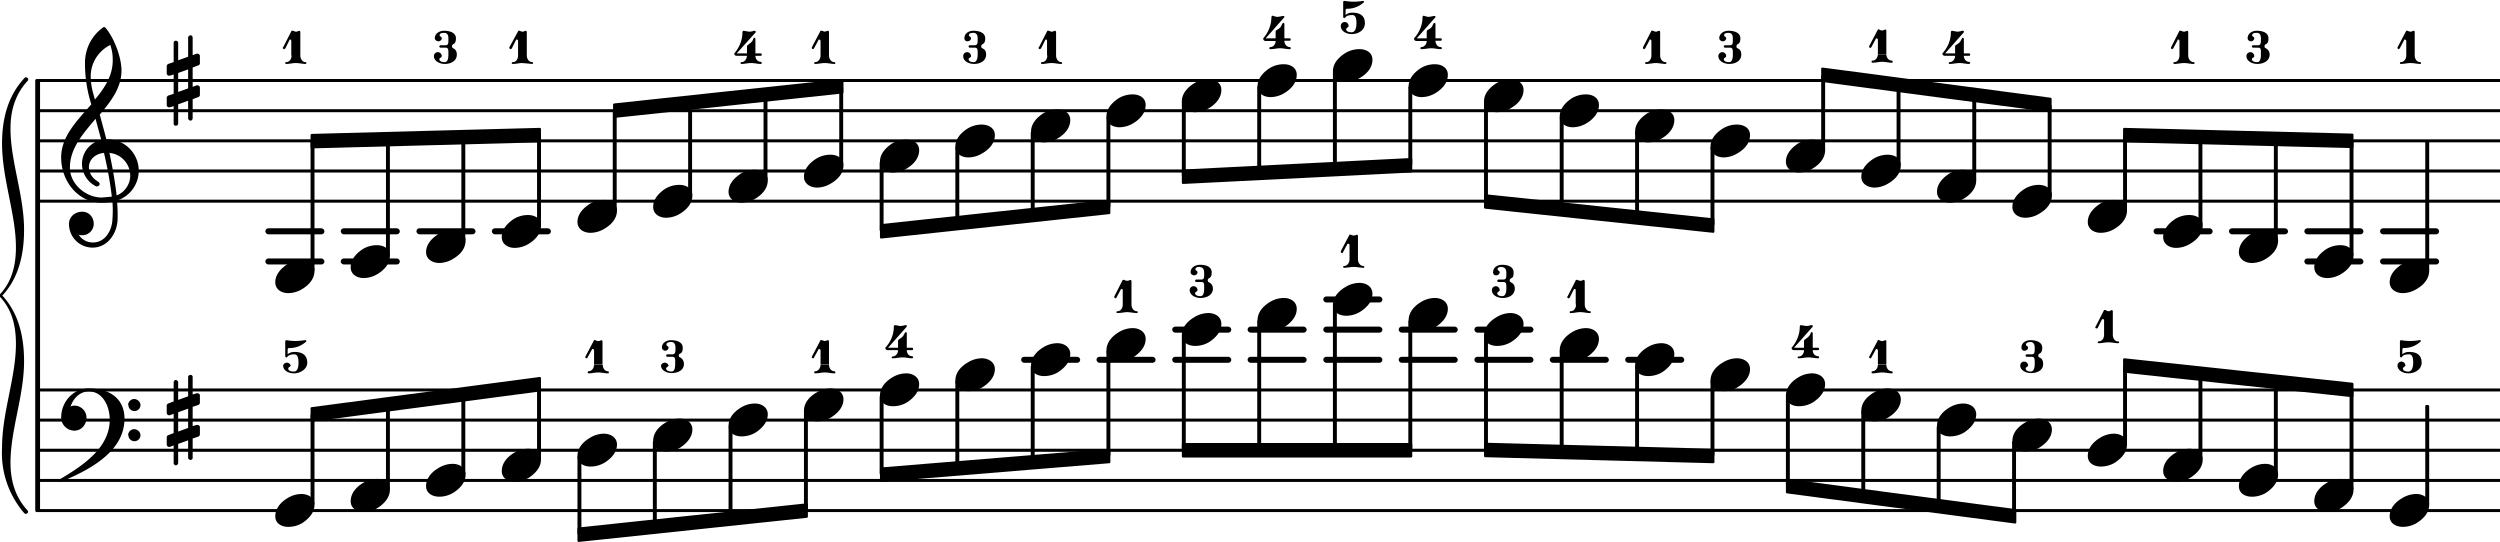 <svg xmlns="http://www.w3.org/2000/svg" version="1.2" width="550.49" height="119.4" viewBox="7.32 0 82.88 17.98">
    <style></style>
    <path stroke-linejoin="round" stroke-linecap="round" stroke-width=".1" stroke="currentColor"
        d="M8.59 6.67H90.2M8.59 5.67H90.2M8.59 4.67H90.2M8.59 3.67H90.2M8.59 2.67H90.2" />
    <rect x="86.23" y="-.1" width="1.96" height=".2" ry=".1" fill="currentColor" transform="translate(0 7.67)" />
    <rect x="86.23" y="-.1" width="1.96" height=".2" ry=".1" fill="currentColor" transform="translate(0 8.67)" />
    <rect x="83.72" y="-.1" width="1.96" height=".2" ry=".1" fill="currentColor" transform="translate(0 7.67)" />
    <rect x="83.72" y="-.1" width="1.96" height=".2" ry=".1" fill="currentColor" transform="translate(0 8.67)" />
    <rect x="81.22" y="-.1" width="1.96" height=".2" ry=".1" fill="currentColor" transform="translate(0 7.67)" />
    <rect x="78.72" y="-.1" width="1.96" height=".2" ry=".1" fill="currentColor" transform="translate(0 7.67)" />
    <rect x="23.62" y="-.1" width="1.96" height=".2" ry=".1" fill="currentColor" transform="translate(0 7.67)" />
    <rect x="21.12" y="-.1" width="1.96" height=".2" ry=".1" fill="currentColor" transform="translate(0 7.67)" />
    <rect x="18.61" y="-.1" width="1.96" height=".2" ry=".1" fill="currentColor" transform="translate(0 7.67)" />
    <rect x="18.61" y="-.1" width="1.96" height=".2" ry=".1" fill="currentColor" transform="translate(0 8.67)" />
    <rect x="16.11" y="-.1" width="1.96" height=".2" ry=".1" fill="currentColor" transform="translate(0 7.67)" />
    <rect x="16.11" y="-.1" width="1.96" height=".2" ry=".1" fill="currentColor" transform="translate(0 8.67)" />
    <rect x="61.2" y="-.1" width="1.96" height=".2" ry=".1" fill="currentColor" transform="translate(0 11.93)" />
    <rect x="58.7" y="-.1" width="1.96" height=".2" ry=".1" fill="currentColor" transform="translate(0 11.93)" />
    <rect x="56.2" y="-.1" width="1.96" height=".2" ry=".1" fill="currentColor" transform="translate(0 10.93)" />
    <rect x="56.2" y="-.1" width="1.96" height=".2" ry=".1" fill="currentColor" transform="translate(0 11.93)" />
    <rect x="53.69" y="-.1" width="1.96" height=".2" ry=".1" fill="currentColor" transform="translate(0 10.93)" />
    <rect x="53.69" y="-.1" width="1.96" height=".2" ry=".1" fill="currentColor" transform="translate(0 11.93)" />
    <rect x="51.19" y="-.1" width="1.96" height=".2" ry=".1" fill="currentColor" transform="translate(0 9.93)" />
    <rect x="51.19" y="-.1" width="1.96" height=".2" ry=".1" fill="currentColor" transform="translate(0 10.93)" />
    <rect x="51.19" y="-.1" width="1.96" height=".2" ry=".1" fill="currentColor" transform="translate(0 11.93)" />
    <rect x="48.68" y="-.1" width="1.96" height=".2" ry=".1" fill="currentColor" transform="translate(0 10.93)" />
    <rect x="48.68" y="-.1" width="1.96" height=".2" ry=".1" fill="currentColor" transform="translate(0 11.93)" />
    <rect x="46.18" y="-.1" width="1.96" height=".2" ry=".1" fill="currentColor" transform="translate(0 10.93)" />
    <rect x="46.18" y="-.1" width="1.96" height=".2" ry=".1" fill="currentColor" transform="translate(0 11.93)" />
    <rect x="43.67" y="-.1" width="1.96" height=".2" ry=".1" fill="currentColor" transform="translate(0 11.93)" />
    <rect x="41.17" y="-.1" width="1.96" height=".2" ry=".1" fill="currentColor" transform="translate(0 11.93)" />
    <path stroke-linejoin="round" stroke-linecap="round" stroke-width=".1" stroke="currentColor"
        d="M8.59 16.93H90.2M8.59 15.93H90.2M8.59 14.93H90.2M8.59 13.93H90.2M8.59 12.93H90.2" />
    <rect x="-.07" y="-2.81" width=".13" height="2.94" ry=".04" fill="currentColor" transform="translate(61.6 14.93)" />
    <rect x="-.07" y="-2.31" width=".13" height="2.5" ry=".04" fill="currentColor" transform="translate(64.1 14.93)" />
    <path
        d="M64.9 4.13c.23 0 .44.11.44.35 0 .29-.22.49-.41.6a.9.9 0 0 1-.46.14c-.22 0-.44-.12-.44-.36 0-.28.22-.48.41-.6a.9.9 0 0 1 .47-.13zM64.63 1.09c-.07 0-.15.01-.15.08 0 .04.07.05.07.1s-.05.1-.11.1-.12-.05-.12-.1c0-.16.15-.25.31-.25.2 0 .39.07.39.25 0 .1-.02.17-.1.2-.02.02-.03.04-.03.07s.01.04.03.06c.1.04.13.11.13.21 0 .2-.18.31-.4.31-.18 0-.36-.1-.36-.26a.13.13 0 0 1 .26 0c0 .05-.08.06-.08.1 0 .08.1.1.18.1.1 0 .12-.13.12-.25v-.08c0-.09-.01-.15-.1-.15h-.16c-.03 0-.04-.02-.04-.04s.02-.04.04-.04h.16c.1 0 .1-.07.1-.16v-.07c0-.11-.04-.18-.14-.18zM64.9 11.88c.23 0 .44.12.44.36 0 .28-.22.48-.41.6a.9.9 0 0 1-.46.13c-.22 0-.44-.11-.44-.35 0-.29.22-.49.41-.6a.9.9 0 0 1 .47-.14z"
        fill="currentColor" />
    <rect x="-.07" y=".19" width=".13" height="2.62" ry=".04" fill="currentColor" transform="translate(64.1 4.67)" />
    <rect x="-.07" y="-.31" width=".13" height="2.85" ry=".04" fill="currentColor" transform="translate(61.6 4.67)" />
    <path
        d="M62.4 11.38c.22 0 .43.12.43.36 0 .28-.22.48-.4.6a.9.9 0 0 1-.47.13c-.22 0-.43-.11-.43-.35 0-.29.22-.49.4-.6a.9.9 0 0 1 .47-.14zM62.07 1.84h.29c0 .11.07.22.18.22.02 0 .03.02.03.03s-.01.03-.03.03c-.11 0-.22-.03-.32-.03s-.21.03-.32.03c-.02 0-.04-.01-.04-.03s.02-.03.04-.03c.1 0 .17-.1.17-.22zm-.28-.27.28-.55h.05c.03.01.06.03.1.03s.06-.02.1-.03c.02 0 .04.02.04.05v.77h-.29v-.48c0-.03-.02-.05-.04-.05-.01 0-.02 0-.02.02l-.15.28-.03.02c-.02 0-.04-.02-.04-.04v-.02zM62.4 3.63c.22 0 .43.11.43.35 0 .29-.22.49-.4.6a.9.9 0 0 1-.47.14c-.22 0-.43-.12-.43-.36 0-.28.22-.48.4-.6a.9.9 0 0 1 .47-.13z"
        fill="currentColor" />
    <rect x="-.07" y="-3.31" width=".13" height="3.38" ry=".04" fill="currentColor" transform="translate(59.1 14.93)" />
    <path
        d="M52.39 9.38c.22 0 .43.12.43.36 0 .28-.22.48-.41.6a.9.9 0 0 1-.46.13c-.22 0-.44-.11-.44-.35 0-.29.22-.49.41-.6a.9.9 0 0 1 .47-.14z"
        fill="currentColor" />
    <rect x="-.07" y="-1.31" width=".13" height="2.84" ry=".04" fill="currentColor" transform="translate(69.1 14.93)" />
    <rect x="-.07" y="-1.85" width=".13" height="2.67" ry=".04" fill="currentColor" transform="translate(70.27 4.67)" />
    <path
        d="M69.58 12.1h.28c0 .1.07.21.18.21.02 0 .03.02.03.04s0 .03-.03.03c-.1 0-.21-.03-.32-.03s-.21.03-.32.03c-.02 0-.03-.02-.03-.03s0-.04.03-.04c.1 0 .18-.1.18-.22zm-.29-.27.29-.55c0-.02.03 0 .04 0 .03.01.06.03.1.03s.07-.02.1-.03c.03 0 .04.02.04.04v.77h-.28v-.47c0-.03-.03-.05-.05-.05 0 0-.02 0-.02.02l-.15.27c0 .02-.02.02-.03.02-.02 0-.04-.01-.04-.03v-.02zM69.9 12.88c.23 0 .44.12.44.36 0 .28-.22.48-.41.6a.9.9 0 0 1-.46.13c-.22 0-.44-.11-.44-.35 0-.29.22-.49.41-.6a.9.9 0 0 1 .47-.14zM69.58 1.8h.28c0 .1.07.21.18.21.02 0 .03.02.03.04s0 .03-.03.03c-.1 0-.21-.03-.32-.03s-.21.03-.32.03c-.02 0-.03-.02-.03-.03s0-.04.03-.04c.1 0 .18-.1.18-.22zm-.29-.27.29-.55c0-.02.03 0 .04 0 .03.01.06.03.1.03s.07-.02.1-.03c.03 0 .04.02.04.04v.77h-.28v-.47c0-.03-.03-.05-.05-.05 0 0-.02 0-.02.02l-.15.28-.03.02c-.02 0-.04-.02-.04-.04v-.02zM69.9 5.13c.23 0 .44.11.44.35 0 .29-.22.49-.41.6a.9.9 0 0 1-.46.14c-.22 0-.44-.12-.44-.36 0-.28.22-.48.41-.6a.9.9 0 0 1 .47-.13z"
        fill="currentColor" />
    <rect x="-.07" y="-1.81" width=".13" height="3.01" ry=".04" fill="currentColor" transform="translate(66.6 14.93)" />
    <rect x="-.07" y="-2.18" width=".13" height="2.5" ry=".04" fill="currentColor" transform="translate(67.77 4.67)" />
    <path
        d="M67.16 11.26c.05-.04.1-.07.14-.12.03-.03.04-.07.06-.11l.02-.02c.02 0 .04.02.04.04v.48h.17c.03 0 .04.02.04.04s-.01.04-.04.04h-.17c0 .11.07.2.18.2.02 0 .03.03.03.04s-.01.03-.03.03c-.11 0-.22-.03-.32-.03s-.22.03-.32.03c-.03 0-.04-.01-.04-.03s.01-.03.04-.03c.1 0 .17-.1.17-.21h-.33c-.06 0-.08-.04-.08-.06v-.02c.17-.2.27-.44.27-.7 0-.03.02-.05.04-.05l.17.03a.7.7 0 0 0 .17-.03h.02c.02 0 .03.02.03.03v.02l-.62.7h.33v-.21c0-.02 0-.05.03-.06zM67.4 12.38c.22 0 .43.12.43.36 0 .28-.22.48-.4.6a.9.9 0 0 1-.47.13c-.22 0-.43-.11-.43-.35 0-.29.22-.49.4-.6a.9.9 0 0 1 .47-.14zM67.4 4.63c.22 0 .43.11.43.35 0 .29-.22.49-.4.6a.9.9 0 0 1-.47.14c-.22 0-.43-.12-.43-.36 0-.28.22-.48.4-.6a.9.9 0 0 1 .47-.13zM54.89 9.88c.22 0 .43.12.43.36 0 .28-.22.48-.4.6a.9.9 0 0 1-.47.13c-.22 0-.43-.11-.43-.35 0-.29.22-.49.4-.6a.9.9 0 0 1 .47-.14zM57.12 8.85c-.07 0-.15.01-.15.08 0 .04.07.05.07.1s-.05.1-.12.1-.1-.05-.1-.1c0-.16.14-.25.3-.25.2 0 .38.07.38.25 0 .1 0 .17-.09.2-.02.02-.04.04-.04.07s.02.05.04.06c.09.04.13.11.13.21 0 .2-.18.31-.4.31-.19 0-.36-.1-.36-.26a.13.13 0 0 1 .26 0c0 .05-.08.06-.08.1 0 .08.09.1.17.1.1 0 .13-.13.13-.25V9.5c0-.09-.01-.15-.1-.15H57c-.03 0-.04-.02-.04-.04s.01-.04.04-.04h.16c.09 0 .1-.07.1-.16v-.07c0-.1-.04-.18-.14-.18zM57.4 10.38c.21 0 .43.12.43.36 0 .28-.22.48-.41.6a.9.9 0 0 1-.47.13c-.22 0-.43-.11-.43-.35 0-.29.22-.49.41-.6a.9.9 0 0 1 .46-.14zM57.4 2.63c.21 0 .43.11.43.35 0 .29-.22.49-.41.6a.9.9 0 0 1-.47.14c-.22 0-.43-.12-.43-.36 0-.28.22-.48.41-.6a.9.9 0 0 1 .46-.13z"
        fill="currentColor" />
    <rect x="-.07" y="-4.31" width=".13" height="4.31" ry=".04" fill="currentColor"
        transform="translate(54.08 14.93)" />
    <rect x="-.07" y="-1.81" width=".13" height="2.63" ry=".04" fill="currentColor" transform="translate(54.08 4.67)" />
    <rect x="-.07" y="-1.31" width=".13" height="3.32" ry=".04" fill="currentColor" transform="translate(56.59 4.67)" />
    <path
        d="M54.64 1c.06-.03.11-.06.15-.11l.06-.12.02-.01c.02 0 .04.01.04.04v.47h.17c.03 0 .04.02.04.04s-.01.04-.04.04h-.17c0 .11.07.21.17.21.03 0 .04.02.04.04s-.01.03-.04.03c-.1 0-.2-.03-.31-.03s-.22.03-.33.03c-.02 0-.03-.02-.03-.03s.01-.04.03-.04c.1 0 .18-.1.18-.2h-.33c-.07 0-.09-.05-.09-.07v-.02c.18-.2.28-.44.28-.7 0-.02.02-.05.04-.05.06.02.12.04.17.04l.17-.03h.02c.02 0 .03.01.03.03v.01l-.62.7h.33v-.2c0-.03 0-.05.02-.07zM54.89 2.13c.22 0 .43.11.43.35 0 .29-.22.49-.4.6a.9.9 0 0 1-.47.14c-.22 0-.43-.12-.43-.36 0-.28.22-.48.4-.6a.9.9 0 0 1 .47-.13z"
        fill="currentColor" />
    <rect x="-.07" y="-4.81" width=".13" height="4.81" ry=".04" fill="currentColor"
        transform="translate(51.58 14.93)" />
    <rect x="-.07" y="-2.31" width=".13" height="3.25" ry=".04" fill="currentColor" transform="translate(51.58 4.67)" />
    <path
        d="M52.06 8.6h.28c0 .11.07.22.18.22.02 0 .03.02.03.03s0 .03-.03.03c-.1 0-.21-.03-.32-.03s-.21.03-.32.03c-.02 0-.03-.01-.03-.03s0-.03.03-.03c.1 0 .18-.1.18-.22zm-.29-.27.29-.55h.04c.03.02.06.03.1.03s.07-.01.1-.03c.02 0 .04.02.04.05v.77h-.28v-.47c0-.04-.03-.05-.05-.05l-.02.01-.15.28c0 .02-.02.02-.03.02-.02 0-.04-.02-.04-.04v-.02z"
        fill="currentColor" />
    <path stroke-linejoin="round" stroke-linecap="round" stroke-width=".08" fill="currentColor" stroke="currentColor"
        d="M25.21 4.28v.4l-7.56.2v-.4z" />
    <rect x="-.07" y="-.81" width=".13" height="3.09" ry=".04" fill="currentColor" transform="translate(59.1 4.67)" />
    <path
        d="M59.57 10.1h.29c0 .11.07.22.17.22.03 0 .03.02.03.03s0 .03-.03.03c-.1 0-.21-.03-.32-.03s-.2.03-.32.03c-.02 0-.03-.01-.03-.03s.01-.03.03-.03c.11 0 .18-.1.18-.22zm-.28-.27.28-.55h.05c.03.02.06.03.1.03s.06-.01.1-.03c.02 0 .04.02.04.05v.77h-.3v-.47c0-.04-.02-.05-.03-.05l-.03.01-.14.28c-.01.02-.02.02-.04.02s-.04-.02-.04-.04v-.02zM59.9 10.88c.22 0 .43.12.43.36 0 .28-.22.48-.4.6a.9.9 0 0 1-.47.13c-.22 0-.43-.11-.43-.35 0-.29.22-.49.4-.6a.9.9 0 0 1 .47-.14zM59.9 3.13c.22 0 .43.11.43.35 0 .29-.22.49-.4.6a.9.9 0 0 1-.47.14c-.22 0-.43-.12-.43-.36 0-.28.22-.48.4-.6a.9.9 0 0 1 .47-.13z"
        fill="currentColor" />
    <rect x="-.07" y="-3.81" width=".13" height="3.82" ry=".04" fill="currentColor"
        transform="translate(56.59 14.93)" />
    <rect x="-.07" width=".13" height="3.82" ry=".04" fill="currentColor" transform="translate(85.29 4.67)" />
    <path
        d="M84.92 15.88c.22 0 .43.12.43.36 0 .28-.22.48-.4.6a.9.9 0 0 1-.47.13c-.22 0-.43-.11-.43-.35 0-.29.22-.49.4-.6a.9.9 0 0 1 .47-.14zM84.92 8.13c.22 0 .43.11.43.35 0 .29-.22.49-.4.6a.9.9 0 0 1-.47.14c-.22 0-.43-.12-.43-.36 0-.28.22-.48.4-.6a.9.9 0 0 1 .47-.13z"
        fill="currentColor" />
    <rect x="-.07" y="-2.27" width=".13" height="3.09" ry=".04" fill="currentColor"
        transform="translate(82.78 14.93)" />
    <rect x="-.07" y="-2.01" width=".13" height="3.32" ry=".04" fill="currentColor"
        transform="translate(85.29 14.93)" />
    <rect x="-.07" y="-.06" width=".13" height="3.38" ry=".04" fill="currentColor" transform="translate(82.78 4.67)" />
    <path
        d="M82.42 15.38c.22 0 .43.12.43.36 0 .28-.22.48-.4.6a.9.9 0 0 1-.47.13c-.22 0-.43-.11-.43-.35 0-.29.22-.49.4-.6a.9.9 0 0 1 .47-.14zM82.15 1.09c-.08 0-.16.01-.16.08 0 .04.07.05.07.1s-.05.1-.11.1-.11-.05-.11-.1c0-.16.15-.25.3-.25.21 0 .39.07.39.25 0 .1-.01.17-.1.2-.02.02-.03.04-.03.07s.01.04.04.06c.08.04.13.11.13.21 0 .2-.19.31-.41.31-.18 0-.36-.1-.36-.26a.13.13 0 0 1 .26 0c0 .05-.08.06-.08.1 0 .08.1.1.18.1.1 0 .12-.13.12-.25v-.08c0-.09 0-.15-.1-.15h-.16c-.02 0-.04-.02-.04-.04s.02-.04.04-.04h.17c.08 0 .09-.07.09-.16v-.07c0-.11-.04-.18-.13-.18zM82.42 7.63c.22 0 .43.11.43.35 0 .29-.22.49-.4.6a.9.9 0 0 1-.47.14c-.22 0-.43-.12-.43-.36 0-.28.22-.48.4-.6a.9.9 0 0 1 .47-.13z"
        fill="currentColor" />
    <rect x="-.07" y="-2.54" width=".13" height="2.85" ry=".04" fill="currentColor"
        transform="translate(80.28 14.93)" />
    <path stroke-linejoin="round" stroke-linecap="round" stroke-width=".08" fill="currentColor" stroke="currentColor"
        d="M25.21 12.54v.4l-7.56 1v-.4zM35.24 2.66v.4l-7.56.81v-.4zM34.06 16.73v.4l-7.56.8v-.4zM44.09 6.66v.4l-7.56.81v-.4zM44.09 14.92v.4l-7.56.62v-.4zM54.1 5.28v.4l-7.56.38v-.4zM54.1 14.73v.4h-7.56v-.4zM64.12 7.28v.4l-7.56-.8v-.4zM64.12 14.92v.4l-7.56-.2v-.4zM75.3 3.28v.4l-7.56-1v-.4zM74.13 16.92v.4l-7.56-1v-.4zM85.31 4.47v.4l-7.56-.19v-.4zM85.31 12.73v.4l-7.56-.81v-.4z" />
    <rect x="-.07" y="-.13" width=".13" height="2.94" ry=".04" fill="currentColor" transform="translate(80.28 4.67)" />
    <rect x="-.07" y="-1.5" width=".13" height="3.31" ry=".04" fill="currentColor" transform="translate(87.8 14.93)" />
    <rect x="-.07" width=".13" height="4.31" ry=".04" fill="currentColor" transform="translate(87.8 4.67)" />
    <path
        d="M86.93 11.28a1.73 1.73 0 0 0 .6 0h.01c.03 0 .05.01.05.03l-.01.01a.8.8 0 0 1-.57.22c-.02 0-.04.03-.04.05v.16c.06-.06.14-.08.23-.08.26 0 .41.11.41.36 0 .2-.2.35-.44.35-.18 0-.36-.1-.36-.26a.13.13 0 0 1 .26 0c0 .04-.08.05-.08.1 0 .08.1.1.18.1.12 0 .16-.15.16-.3 0-.12-.02-.27-.13-.27-.1 0-.19.01-.24.08 0 .02-.02.02-.03.02a.04.04 0 0 1-.04-.04v-.49c0-.02.02-.04.04-.04zM87.43 16.38c.22 0 .43.12.43.36 0 .28-.22.48-.41.6a.9.9 0 0 1-.46.13c-.22 0-.44-.11-.44-.35 0-.29.22-.49.41-.6a.9.9 0 0 1 .47-.14zM87.1 1.84h.28c0 .11.07.22.18.22.02 0 .03.02.03.03s0 .03-.03.03c-.1 0-.21-.03-.32-.03s-.21.03-.32.03c-.02 0-.03-.01-.03-.03s0-.03.03-.03c.1 0 .18-.1.18-.22zm-.29-.27.29-.55h.04c.03.01.06.03.1.03s.07-.02.1-.03c.03 0 .04.02.04.05v.77h-.28v-.48c0-.03-.03-.05-.05-.05 0 0-.02 0-.02.02l-.15.28-.03.02c-.02 0-.04-.02-.04-.04v-.02zM87.43 8.63c.22 0 .43.11.43.35 0 .29-.22.49-.41.6a.9.9 0 0 1-.46.14c-.22 0-.44-.12-.44-.36 0-.28.22-.48.41-.6a.9.9 0 0 1 .47-.13zM74.91 13.88c.22 0 .44.12.44.36 0 .28-.22.48-.41.6a.9.9 0 0 1-.47.13c-.22 0-.43-.11-.43-.35 0-.29.22-.49.41-.6a.9.9 0 0 1 .46-.14zM77.08 11.1h.29c0 .12.07.22.17.22.03 0 .04.02.04.03s-.01.03-.04.03c-.1 0-.2-.03-.32-.03s-.2.03-.32.03c-.02 0-.03-.01-.03-.03s.01-.03.03-.03c.11 0 .18-.1.18-.22zm-.28-.27.28-.55h.05c.03.02.06.04.1.04s.06-.02.1-.04c.02 0 .04.02.04.05v.77h-.29v-.47c0-.04-.02-.05-.04-.05l-.03.01-.14.28c-.01.02-.02.02-.04.02s-.04-.01-.04-.04v-.02zM77.4 14.38c.23 0 .44.12.44.36 0 .28-.22.48-.4.6a.9.9 0 0 1-.47.13c-.22 0-.43-.11-.43-.35 0-.29.22-.49.4-.6a.9.9 0 0 1 .47-.14zM77.4 6.63c.23 0 .44.11.44.35 0 .29-.22.49-.4.6a.9.9 0 0 1-.47.14c-.22 0-.43-.12-.43-.36 0-.28.22-.48.4-.6a.9.9 0 0 1 .47-.13z"
        fill="currentColor" />
    <rect x="-.07" y="-.31" width=".13" height="2.5" ry=".04" fill="currentColor" transform="translate(74.1 14.93)" />
    <rect x="-.07" y="-1.2" width=".13" height="3.01" ry=".04" fill="currentColor" transform="translate(75.28 4.67)" />
    <path
        d="M74.64 11.34c-.07 0-.15.02-.15.09 0 .04.07.05.07.09 0 .06-.05.11-.12.11s-.1-.05-.1-.11c0-.15.14-.24.3-.24.2 0 .39.07.39.25 0 .09-.02.17-.1.2-.02.01-.03.04-.03.06s0 .05.03.06c.1.04.13.12.13.22 0 .2-.18.3-.4.3-.19 0-.36-.1-.36-.25a.13.13 0 0 1 .26 0c0 .04-.08.05-.08.1 0 .07.09.1.17.1.1 0 .13-.13.13-.25v-.09c0-.08-.01-.15-.1-.15h-.16c-.03 0-.04-.02-.04-.04s.01-.04.04-.04h.16c.09 0 .1-.07.1-.16v-.06c0-.11-.04-.19-.14-.19zM74.91 6.13c.22 0 .44.11.44.35 0 .29-.22.49-.41.6a.9.9 0 0 1-.47.14c-.22 0-.43-.12-.43-.36 0-.28.22-.48.41-.6a.9.9 0 0 1 .46-.13z"
        fill="currentColor" />
    <rect x="-.07" y="-.81" width=".13" height="2.67" ry=".04" fill="currentColor" transform="translate(71.6 14.93)" />
    <rect x="-.07" y="-1.53" width=".13" height="2.84" ry=".04" fill="currentColor" transform="translate(72.78 4.67)" />
    <path
        d="M72.41 13.38c.22 0 .43.12.43.36 0 .28-.22.48-.4.6a.9.9 0 0 1-.47.13c-.22 0-.43-.11-.43-.35 0-.29.22-.49.4-.6a.9.9 0 0 1 .47-.14zM72.16 1.5c.06-.04.11-.07.15-.12l.06-.11.02-.02c.02 0 .04.02.04.04v.48h.17c.03 0 .04.02.04.04s-.01.04-.04.04h-.17c0 .1.07.2.17.2.03 0 .04.03.04.04s-.01.03-.04.03c-.1 0-.2-.03-.31-.03s-.22.03-.33.03c-.02 0-.03-.01-.03-.03s.01-.03.03-.03c.1 0 .18-.1.18-.21h-.33c-.07 0-.09-.04-.09-.06v-.02c.18-.2.28-.44.28-.7 0-.03.02-.05.04-.05l.17.03a.7.7 0 0 0 .17-.03h.02c.02 0 .03.01.03.03v.02l-.62.7h.33v-.21c0-.03 0-.05.02-.06zM72.41 5.63c.22 0 .43.11.43.35 0 .29-.22.49-.4.6a.9.9 0 0 1-.47.14c-.22 0-.43-.12-.43-.36 0-.28.22-.48.4-.6a.9.9 0 0 1 .47-.13zM79.91 14.88c.22 0 .44.12.44.36 0 .28-.22.48-.41.6a.9.9 0 0 1-.47.13c-.22 0-.43-.11-.43-.35 0-.29.22-.49.4-.6a.9.9 0 0 1 .47-.14zM79.58 1.84h.29c0 .11.07.22.18.22.02 0 .03.02.03.03s0 .03-.03.03c-.1 0-.21-.03-.32-.03s-.21.03-.32.03c-.02 0-.03-.01-.03-.03s0-.03.03-.03c.1 0 .17-.1.17-.22zm-.28-.27.28-.55h.05c.03.01.06.03.1.03s.07-.02.1-.03c.02 0 .04.02.04.05v.77h-.29v-.48c0-.03-.02-.05-.04-.05-.01 0-.02 0-.02.02l-.15.28-.03.02c-.02 0-.04-.02-.04-.04v-.02zM79.91 7.13c.22 0 .44.11.44.35 0 .29-.22.49-.41.6a.9.9 0 0 1-.47.14c-.22 0-.43-.12-.43-.36 0-.28.22-.48.4-.6a.9.9 0 0 1 .47-.13z"
        fill="currentColor" />
    <rect x="-.07" y="-2.8" width=".13" height="2.62" ry=".04" fill="currentColor" transform="translate(77.78 14.93)" />
    <rect x="-.07" y="-.19" width=".13" height="2.5" ry=".04" fill="currentColor" transform="translate(77.78 4.67)" />
    <path
        d="M27.33 6.63c.22 0 .44.11.44.35 0 .29-.22.49-.41.6a.9.9 0 0 1-.47.14c-.22 0-.43-.12-.43-.36 0-.28.22-.48.41-.6a.9.9 0 0 1 .46-.13zM29.84 13.88c.22 0 .43.12.43.36 0 .28-.22.48-.4.6a.9.9 0 0 1-.47.13c-.22 0-.43-.11-.43-.35 0-.29.22-.49.4-.6a.9.9 0 0 1 .47-.14zM29.84 6.13c.22 0 .43.11.43.35 0 .29-.22.49-.4.6a.9.9 0 0 1-.47.14c-.22 0-.43-.12-.43-.36 0-.28.22-.48.4-.6a.9.9 0 0 1 .47-.13z"
        fill="currentColor" />
    <rect x="-.07" y=".19" width=".13" height="2.62" ry=".04" fill="currentColor" transform="translate(26.53 14.93)" />
    <rect x="-.07" y="-1.01" width=".13" height="3.32" ry=".04" fill="currentColor" transform="translate(27.7 4.67)" />
    <path
        d="M27 12.1h.3c0 .1.06.21.17.21.02 0 .03.02.03.04s0 .03-.03.03c-.1 0-.21-.03-.32-.03s-.21.03-.32.03c-.02 0-.03-.02-.03-.03s0-.04.03-.04c.1 0 .18-.1.18-.22zm-.28-.27.29-.55c0-.02.02 0 .04 0 .03.01.06.03.1.03s.07-.02.1-.03c.02 0 .04.02.04.04v.77h-.28v-.47c0-.03-.03-.05-.05-.05-.01 0-.02 0-.02.02l-.15.27c0 .02-.02.02-.03.02-.02 0-.04-.01-.04-.03v-.02zM27.33 14.38c.22 0 .44.12.44.36 0 .28-.22.48-.41.6a.9.9 0 0 1-.47.13c-.22 0-.43-.11-.43-.35 0-.29.22-.49.41-.6a.9.9 0 0 1 .46-.14zM29.57 11.34c-.08 0-.16.02-.16.09 0 .04.07.05.07.09 0 .06-.05.11-.11.11s-.11-.05-.11-.11c0-.15.15-.24.3-.24.21 0 .39.07.39.25 0 .09-.01.17-.1.2-.02.01-.03.04-.03.06s.01.05.04.06c.08.04.13.12.13.22 0 .2-.19.3-.41.3-.18 0-.35-.1-.35-.25a.13.13 0 0 1 .25 0c0 .04-.08.05-.08.1 0 .07.1.1.18.1.1 0 .12-.13.12-.25v-.09c0-.08 0-.15-.1-.15h-.16c-.02 0-.04-.02-.04-.04s.02-.04.04-.04h.17c.08 0 .1-.07.1-.16v-.06c0-.11-.04-.19-.14-.19z"
        fill="currentColor" />
    <rect x="-.07" y="-2.18" width=".13" height="2.5" ry=".04" fill="currentColor" transform="translate(25.19 14.93)" />
    <rect x="-.07" y="-.19" width=".13" height="3" ry=".04" fill="currentColor" transform="translate(25.19 4.67)" />
    <path
        d="M24.82 14.88c.22 0 .43.12.43.36 0 .28-.22.48-.4.6a.9.9 0 0 1-.47.13c-.22 0-.43-.11-.43-.35 0-.29.22-.49.4-.6a.9.9 0 0 1 .47-.14zM24.5 1.84h.28c0 .11.07.22.18.22.02 0 .03.02.03.03s-.01.03-.03.03l-.33-.03c-.1 0-.2.03-.31.03-.03 0-.04-.01-.04-.03s.01-.03.04-.03c.1 0 .17-.1.17-.22zm-.3-.27.3-.55h.04c.03.01.06.03.1.03s.06-.02.1-.03c.02 0 .04.02.04.05v.77h-.29v-.48c0-.03-.02-.05-.04-.05-.01 0-.02 0-.03.02l-.14.28-.03.02c-.02 0-.05-.02-.05-.04v-.02zM24.82 7.13c.22 0 .43.11.43.35 0 .29-.22.49-.4.6a.9.9 0 0 1-.47.14c-.22 0-.43-.12-.43-.36 0-.28.22-.48.4-.6a.9.9 0 0 1 .47-.13z"
        fill="currentColor" />
    <rect x="-.07" y="-1.8" width=".13" height="2.62" ry=".04" fill="currentColor" transform="translate(35.21 4.67)" />
    <path
        d="M34.52 12.1h.28c0 .1.07.21.18.21.02 0 .03.02.03.04s0 .03-.03.03c-.1 0-.21-.03-.32-.03s-.21.03-.32.03c-.02 0-.03-.02-.03-.03s.01-.04.03-.04c.1 0 .18-.1.18-.22zm-.29-.27.29-.55c0-.02.03 0 .04 0l.1.03.1-.03c.03 0 .04.02.04.04v.77h-.28v-.47c0-.03-.03-.05-.05-.05 0 0-.02 0-.02.02l-.15.27c0 .02-.02.02-.03.02-.02 0-.04-.01-.04-.03v-.02zM34.85 12.88c.22 0 .43.12.43.36 0 .28-.22.48-.41.6a.9.9 0 0 1-.46.13c-.22 0-.44-.11-.44-.35 0-.29.22-.49.41-.6a.9.9 0 0 1 .47-.14zM34.52 1.84h.28c0 .11.07.22.18.22.02 0 .03.02.03.03s0 .03-.03.03c-.1 0-.21-.03-.32-.03s-.21.03-.32.03c-.02 0-.03-.01-.03-.03s.01-.03.03-.03c.1 0 .18-.1.18-.22zm-.29-.27.29-.55h.04l.1.03.1-.03c.03 0 .04.02.04.05v.77h-.28v-.48c0-.03-.03-.05-.05-.05 0 0-.02 0-.02.02l-.15.28-.03.02c-.02 0-.04-.02-.04-.04v-.02zM34.85 5.13c.22 0 .43.11.43.35 0 .29-.22.49-.41.6a.9.9 0 0 1-.46.14c-.22 0-.44-.12-.44-.36 0-.28.22-.48.41-.6a.9.9 0 0 1 .47-.13zM51.9.03a1.73 1.73 0 0 0 .6 0c.03 0 .04.01.04.03v.01a.8.8 0 0 1-.57.22c-.02 0-.04.02-.04.05V.5c.06-.06.14-.08.23-.08.26 0 .41.11.41.35 0 .22-.2.36-.44.36-.18 0-.36-.1-.36-.27a.13.13 0 0 1 .26 0c0 .05-.08.06-.08.11 0 .08.1.1.18.1.12 0 .16-.15.16-.3 0-.13-.02-.27-.13-.27-.1 0-.19.01-.24.08l-.03.02a.04.04 0 0 1-.04-.04V.07c0-.02.01-.04.04-.04z"
        fill="currentColor" />
    <rect x="-.07" y="-.81" width=".13" height="3.09" ry=".04" fill="currentColor" transform="translate(31.54 14.93)" />
    <rect x="-.07" y="-1.54" width=".13" height="2.85" ry=".04" fill="currentColor" transform="translate(32.7 4.67)" />
    <path
        d="M32.34 13.38c.22 0 .43.12.43.36 0 .28-.22.48-.4.6a.9.9 0 0 1-.47.13c-.22 0-.43-.11-.43-.35 0-.29.22-.49.4-.6a.9.9 0 0 1 .47-.14zM32.1 1.5c.05-.04.1-.07.14-.12.03-.03.04-.07.06-.11 0-.01.01-.02.03-.02.01 0 .03.02.03.04v.48h.17c.03 0 .04.02.04.04s0 .04-.04.04h-.17c0 .1.07.2.18.2.02 0 .03.03.03.04s-.01.03-.03.03c-.11 0-.21-.03-.32-.03s-.22.03-.32.03c-.03 0-.03-.01-.03-.03s0-.03.03-.03c.1 0 .17-.1.18-.21h-.34c-.06 0-.08-.04-.08-.06v-.02c.17-.2.27-.44.27-.7 0-.03.02-.05.04-.05l.18.03c.06 0 .11-.01.16-.03h.02c.02 0 .04.01.04.03v.02l-.63.7h.34v-.21c0-.03 0-.05.02-.06zM32.34 5.63c.22 0 .43.11.43.35 0 .29-.22.49-.4.6a.9.9 0 0 1-.47.14c-.22 0-.43-.12-.43-.36 0-.28.22-.48.4-.6a.9.9 0 0 1 .47-.13z"
        fill="currentColor" />
    <rect x="-.07" y="-.31" width=".13" height="2.85" ry=".04" fill="currentColor" transform="translate(29.03 14.93)" />
    <rect x="-.07" y="-1.27" width=".13" height="3.09" ry=".04" fill="currentColor" transform="translate(30.2 4.67)" />
    <path
        d="M16.81 11.28a1.73 1.73 0 0 0 .6 0h.02c.02 0 .04.01.04.03v.01a.8.8 0 0 1-.58.22c-.02 0-.04.03-.04.05v.16c.06-.06.15-.08.23-.08.26 0 .42.11.42.36 0 .2-.22.35-.44.35-.19 0-.36-.1-.36-.26a.13.13 0 0 1 .25 0c0 .04-.08.05-.08.1 0 .08.1.1.19.1.12 0 .15-.15.15-.3 0-.12-.02-.27-.13-.27-.09 0-.18.01-.24.08 0 .02-.02.02-.03.02a.04.04 0 0 1-.04-.04v-.49c0-.02.02-.04.04-.04z"
        fill="currentColor" />
    <rect x="-.07" y="-1.2" width=".13" height="3.01" ry=".04" fill="currentColor" transform="translate(17.68 14.93)" />
    <rect x="-.07" width=".13" height="4.32" ry=".04" fill="currentColor" transform="translate(17.68 4.67)" />
    <path
        d="M13.7 15.18c0 .04-.03.07-.07.07s-.08-.03-.08-.07v-.58l-.33.12v.63c0 .04-.04.08-.08.08s-.07-.04-.07-.08v-.58l-.13.05h-.02a.08.08 0 0 1-.08-.08v-.24c0-.03.02-.06.05-.07l.18-.07v-.64l-.13.05h-.02a.08.08 0 0 1-.08-.08v-.24c0-.03.02-.06.05-.07l.18-.07v-.63c0-.04.03-.08.07-.08s.08.04.08.08v.58l.33-.12v-.64c0-.04.04-.07.08-.07s.07.03.07.07v.58l.13-.04h.03c.04 0 .08.03.08.07v.24c0 .03-.02.07-.06.08l-.18.06v.64l.13-.04h.03c.04 0 .08.03.08.07v.24c0 .04-.02.06-.06.08l-.18.06v.64zm-.48-1.51v.64l.33-.12v-.64zM11.56 14.43c0-.11.1-.2.2-.2s.21.09.21.2-.09.2-.2.2-.2-.09-.2-.2zm0-1c0-.11.1-.2.2-.2s.21.09.21.2-.09.2-.2.2-.2-.09-.2-.2zm-1.3-.55c.7 0 1.18.35 1.18 1 0 1.05-1.06 1.66-2.07 2.08a.05.05 0 0 1-.03.02.05.05 0 0 1-.06-.05c0-.01 0-.03.02-.04.8-.47 1.65-1.06 1.65-1.97 0-.48-.25-.94-.69-.94-.3 0-.51.22-.61.5a.32.32 0 0 1 .13-.03c.22 0 .4.18.4.4 0 .23-.17.43-.4.43-.24 0-.44-.2-.44-.43 0-.53.4-.97.92-.97zM17.3 16.38c.23 0 .44.12.44.36 0 .28-.22.48-.4.6a.9.9 0 0 1-.47.13c-.22 0-.43-.11-.43-.35 0-.29.22-.49.4-.6a.9.9 0 0 1 .47-.14zM13.7 3.92c0 .04-.03.08-.07.08s-.08-.04-.08-.08v-.58l-.33.12v.64c0 .04-.04.07-.08.07s-.07-.03-.07-.07v-.58l-.13.04h-.02a.08.08 0 0 1-.08-.07v-.24c0-.03.02-.07.05-.08l.18-.06v-.64l-.13.04h-.02a.08.08 0 0 1-.08-.07V2.2c0-.04.02-.06.05-.08l.18-.06v-.64c0-.04.03-.07.07-.07s.08.03.08.07V2l.33-.12v-.63c0-.04.04-.08.08-.08s.07.04.07.08v.58l.13-.05h.03c.04 0 .08.03.08.08v.24c0 .03-.02.06-.06.07l-.18.07v.64l.13-.05h.03c.04 0 .08.03.08.08v.24c0 .03-.02.06-.06.07l-.18.07v.63zm-.48-1.5v.63l.33-.12V2.3zM10.4 8.21h-.02a.78.78 0 0 1-.78-.79c0-.23.2-.4.44-.4.22 0 .38.18.38.4 0 .21-.17.38-.38.38-.04 0-.08 0-.12-.02.1.16.27.26.47.26h.01zm.78-1.73c.27-.1.45-.38.45-.65a.76.76 0 0 0-.69-.76c.1.46.18.92.24 1.41zm-1.55-.92c0 .54.52.99 1.06.99l.33-.03c-.06-.5-.15-.98-.26-1.45-.31.03-.5.24-.5.47 0 .18.1.37.33.5l.03.06a.1.1 0 0 1-.09.08h-.03a.84.84 0 0 1-.47-.74c0-.36.23-.7.64-.8l-.19-.7c-.42.5-.85.98-.85 1.62zm1.05 1.16c-.76 0-1.34-.69-1.34-1.5 0-.7.53-1.22 1-1.76a4.47 4.47 0 0 1-.21-1.38c0-.46.22-.9.6-1.17a.06.06 0 0 1 .07 0c.29.33.54.98.54 1.43 0 .57-.35 1.02-.72 1.46l.22.82h.05a1.04 1.04 0 0 1 .3 2.03 4.92 4.92 0 0 1 .02.65c-.03.48-.35.9-.81.91v-.17c.38 0 .62-.37.64-.76a4.04 4.04 0 0 0 0-.6c-.12.03-.24.04-.36.04zm.37-4.71c0-.22-.02-.32-.08-.52-.4.2-.65.6-.65 1.04 0 .3.07.53.14.77.32-.38.59-.79.59-1.3zM16.98 1.84h.29c0 .11.07.22.17.22.03 0 .03.02.03.03s0 .03-.03.03c-.1 0-.21-.03-.32-.03s-.2.03-.32.03c-.02 0-.03-.01-.03-.03s.01-.03.03-.03c.11 0 .18-.1.18-.22zm-.28-.27.28-.55h.05c.03.01.06.03.1.03s.06-.02.1-.03c.02 0 .04.02.04.05v.77h-.3v-.48c0-.03-.02-.05-.03-.05-.02 0-.02 0-.03.02l-.14.28-.04.02c-.02 0-.04-.02-.04-.04v-.02zM17.3 8.63c.23 0 .44.11.44.35 0 .29-.22.49-.4.6a.9.9 0 0 1-.47.14c-.22 0-.43-.12-.43-.36 0-.28.22-.48.4-.6a.9.9 0 0 1 .47-.13z"
        fill="currentColor" />
    <rect y="-7.18" width=".16" height="14.36" ry=".05" fill="currentColor" transform="translate(8.48 9.8)" />
    <path
        d="M7.38 14.84c0-1.17.46-2.32.46-3.44 0-.6-.13-1.14-.54-1.57 0-.01-.02-.01-.02-.03l.02-.03c.41-.43.54-.98.54-1.57 0-1.1-.46-2.27-.46-3.44 0-.82.19-1.58.75-2.18.06-.06.16.04.1.1-.42.45-.57 1-.57 1.58 0 1.1.45 2.21.45 3.36 0 .8-.17 1.59-.72 2.18.55.6.72 1.38.72 2.18 0 1.15-.45 2.27-.45 3.36 0 .59.15 1.13.56 1.58.07.06-.03.16-.1.1a3.05 3.05 0 0 1-.74-2.18z"
        fill="currentColor" />
    <rect x="-.07" y="-1.85" width=".13" height="2.67" ry=".04" fill="currentColor"
        transform="translate(22.68 14.93)" />
    <rect x="-.07" y="-.13" width=".13" height="3.44" ry=".04" fill="currentColor" transform="translate(22.68 4.67)" />
    <path
        d="M22.32 15.38c.22 0 .43.12.43.36 0 .28-.22.48-.41.6a.9.9 0 0 1-.46.13c-.22 0-.44-.11-.44-.35 0-.29.22-.49.41-.6a.9.9 0 0 1 .47-.14zM22.04 1.09c-.07 0-.15.01-.15.08 0 .04.07.05.07.1s-.05.1-.11.1-.12-.05-.12-.1c0-.16.15-.25.31-.25.2 0 .39.07.39.25 0 .1-.02.17-.1.2-.02.02-.03.04-.03.07s.01.04.04.06c.08.04.12.11.12.21 0 .2-.18.31-.4.31-.18 0-.36-.1-.36-.26a.13.13 0 0 1 .26 0c0 .05-.08.06-.08.1 0 .08.1.1.18.1.1 0 .12-.13.12-.25v-.08c0-.09-.01-.15-.1-.15h-.16c-.02 0-.04-.02-.04-.04s.02-.04.04-.04h.16c.1 0 .1-.07.1-.16v-.07c0-.11-.04-.18-.14-.18zM22.32 7.63c.22 0 .43.11.43.35 0 .29-.22.49-.41.6a.9.9 0 0 1-.46.14c-.22 0-.44-.12-.44-.36 0-.28.22-.48.41-.6a.9.9 0 0 1 .47-.13z"
        fill="currentColor" />
    <rect x="-.07" y="-1.53" width=".13" height="2.84" ry=".04" fill="currentColor"
        transform="translate(20.18 14.93)" />
    <rect x="-.07" y="-.06" width=".13" height="3.88" ry=".04" fill="currentColor" transform="translate(20.18 4.67)" />
    <path
        d="M19.81 15.88c.22 0 .43.12.43.36 0 .28-.22.48-.4.6a.9.9 0 0 1-.47.13c-.22 0-.43-.11-.43-.35 0-.29.22-.49.4-.6a.9.9 0 0 1 .47-.14zM19.81 8.13c.22 0 .43.11.43.35 0 .29-.22.49-.4.6a.9.9 0 0 1-.47.14c-.22 0-.43-.12-.43-.36 0-.28.22-.48.4-.6a.9.9 0 0 1 .47-.13z"
        fill="currentColor" />
    <rect x="-.07" y="-3.31" width=".13" height="3.51" ry=".04" fill="currentColor"
        transform="translate(44.07 14.93)" />
    <rect x="-.07" y="-.81" width=".13" height="3.01" ry=".04" fill="currentColor" transform="translate(44.07 4.67)" />
    <path
        d="M44.54 10.1h.29c0 .11.07.22.18.22.02 0 .03.02.03.03s-.01.03-.03.03c-.11 0-.22-.03-.32-.03s-.21.03-.32.03c-.02 0-.04-.01-.04-.03s.02-.03.04-.03c.1 0 .17-.1.17-.22zm-.28-.27.28-.55h.05c.03.02.06.03.1.03s.06-.01.1-.03c.02 0 .04.02.04.05v.77h-.29v-.47c0-.04-.02-.05-.04-.05l-.02.01-.15.28c0 .02-.02.02-.03.02-.02 0-.04-.02-.04-.04v-.02zM44.87 10.88c.22 0 .43.12.43.36 0 .28-.22.48-.4.6a.9.9 0 0 1-.47.13c-.22 0-.43-.11-.43-.35 0-.29.22-.49.4-.6a.9.9 0 0 1 .47-.14zM44.87 3.13c.22 0 .43.11.43.35 0 .29-.22.49-.4.6a.9.9 0 0 1-.47.14c-.22 0-.43-.12-.43-.36 0-.28.22-.48.4-.6a.9.9 0 0 1 .47-.13z"
        fill="currentColor" />
    <rect x="-.07" y="-2.81" width=".13" height="3.21" ry=".04" fill="currentColor"
        transform="translate(41.56 14.93)" />
    <rect x="-.07" y="-.31" width=".13" height="2.78" ry=".04" fill="currentColor" transform="translate(41.56 4.67)" />
    <path
        d="M42.37 11.38c.22 0 .43.12.43.36 0 .28-.22.48-.4.6a.9.9 0 0 1-.47.13c-.22 0-.43-.11-.43-.35 0-.29.22-.49.4-.6a.9.9 0 0 1 .47-.14zM42.04 1.84h.29c0 .11.07.22.17.22.03 0 .03.02.03.03s0 .03-.03.03c-.1 0-.21-.03-.32-.03s-.2.03-.32.03c-.02 0-.03-.01-.03-.03s.01-.03.03-.03c.11 0 .18-.1.18-.22zm-.28-.27.28-.55h.05c.03.01.06.03.1.03s.06-.02.1-.03c.02 0 .04.02.04.05v.77h-.3v-.48c0-.03-.01-.05-.03-.05-.02 0-.02 0-.03.02l-.14.28-.04.02c-.02 0-.04-.02-.04-.04v-.02zM42.37 3.63c.22 0 .43.11.43.35 0 .29-.22.49-.4.6a.9.9 0 0 1-.47.14c-.22 0-.43-.12-.43-.36 0-.28.22-.48.4-.6a.9.9 0 0 1 .47-.13z"
        fill="currentColor" />
    <rect x="-.07" y="-2.31" width=".13" height="2.92" ry=".04" fill="currentColor"
        transform="translate(39.06 14.93)" />
    <path
        d="M52.39 1.63c.22 0 .43.11.43.35 0 .29-.22.49-.41.6a.9.9 0 0 1-.46.14c-.22 0-.44-.12-.44-.36 0-.28.22-.48.41-.6a.9.9 0 0 1 .47-.13z"
        fill="currentColor" />
    <rect x="-.07" y="-4.31" width=".13" height="4.31" ry=".04" fill="currentColor"
        transform="translate(49.07 14.93)" />
    <rect x="-.07" y="-1.81" width=".13" height="2.88" ry=".04" fill="currentColor" transform="translate(49.07 4.67)" />
    <path
        d="M49.88 9.88c.22 0 .43.12.43.36 0 .28-.22.48-.4.6a.9.9 0 0 1-.47.13c-.22 0-.43-.11-.43-.35 0-.29.22-.49.4-.6a.9.9 0 0 1 .47-.14zM49.64 1c.05-.03.1-.06.14-.11l.06-.12.02-.01c.02 0 .04.01.04.04v.47h.17c.03 0 .04.02.04.04s-.01.04-.04.04h-.17c0 .11.07.21.18.21.02 0 .03.02.03.04s-.01.03-.03.03c-.11 0-.22-.03-.32-.03s-.22.03-.32.03c-.03 0-.04-.02-.04-.03s.01-.04.04-.04c.1 0 .17-.1.17-.2h-.33c-.06 0-.08-.05-.08-.07v-.02c.17-.2.27-.44.27-.7 0-.02.02-.05.04-.05.06.02.12.04.17.04l.17-.03h.02c.02 0 .03.01.03.03v.01l-.62.7h.33v-.2c0-.03 0-.05.03-.07zM49.88 2.13c.22 0 .43.11.43.35 0 .29-.22.49-.4.6a.9.9 0 0 1-.47.14c-.22 0-.43-.12-.43-.36 0-.28.22-.48.4-.6a.9.9 0 0 1 .47-.13z"
        fill="currentColor" />
    <rect x="-.07" y="-3.81" width=".13" height="3.81" ry=".04" fill="currentColor"
        transform="translate(46.57 14.93)" />
    <rect x="-.07" y="-1.31" width=".13" height="2.5" ry=".04" fill="currentColor" transform="translate(46.57 4.67)" />
    <path
        d="M47.1 8.85c-.07 0-.15.01-.15.08 0 .04.07.05.07.1s-.05.1-.11.1-.12-.05-.12-.1c0-.16.15-.25.32-.25.2 0 .38.07.38.25 0 .1-.02.17-.1.2-.02.02-.03.04-.03.07s.01.05.04.06c.08.04.13.11.13.21 0 .2-.19.31-.41.31-.18 0-.36-.1-.36-.26a.13.13 0 0 1 .26 0c0 .05-.08.06-.08.1 0 .08.1.1.18.1.1 0 .12-.13.12-.25V9.5c0-.09 0-.15-.1-.15h-.16c-.02 0-.04-.02-.04-.04s.02-.04.04-.04h.16c.1 0 .1-.07.1-.16v-.07c0-.1-.04-.18-.13-.18zM47.38 10.38c.22 0 .43.12.43.36 0 .28-.22.48-.4.6a.9.9 0 0 1-.47.13c-.22 0-.44-.11-.44-.35 0-.29.22-.49.41-.6a.9.9 0 0 1 .47-.14zM47.38 2.63c.22 0 .43.11.43.35 0 .29-.22.49-.4.6a.9.9 0 0 1-.47.14c-.22 0-.44-.12-.44-.36 0-.28.22-.48.41-.6a.9.9 0 0 1 .47-.13z"
        fill="currentColor" />
    <rect x="-.07" y="-1.81" width=".13" height="2.62" ry=".04" fill="currentColor"
        transform="translate(36.55 14.93)" />
    <rect x="-.07" y=".69" width=".13" height="2.31" ry=".04" fill="currentColor" transform="translate(36.55 4.67)" />
    <path
        d="M37.11 11.26c.06-.04.11-.07.15-.12l.06-.11.02-.02c.02 0 .04.02.04.04v.48h.17c.03 0 .04.02.04.04s-.01.04-.04.04h-.17c0 .11.07.2.17.2.03 0 .04.03.04.04s-.01.03-.04.03c-.1 0-.2-.03-.31-.03s-.22.03-.33.03c-.02 0-.03-.01-.03-.03s.01-.03.03-.03c.1 0 .18-.1.18-.21h-.33c-.07 0-.09-.04-.09-.06v-.02c.18-.2.28-.44.28-.7 0-.03.02-.05.04-.05l.17.03a.7.7 0 0 0 .17-.03h.02c.02 0 .03.02.03.03v.02l-.62.7h.33v-.21c0-.02 0-.05.02-.06zM37.36 12.38c.22 0 .43.12.43.36 0 .28-.22.48-.4.6a.9.9 0 0 1-.47.13c-.22 0-.43-.11-.43-.35 0-.29.22-.49.4-.6a.9.9 0 0 1 .47-.14zM37.36 4.63c.22 0 .43.11.43.35 0 .29-.22.49-.4.6a.9.9 0 0 1-.47.14c-.22 0-.43-.12-.43-.36 0-.28.22-.48.4-.6a.9.9 0 0 1 .47-.13z"
        fill="currentColor" />
    <rect x="-.07" y="-1.31" width=".13" height="3.32" ry=".04" fill="currentColor"
        transform="translate(34.04 14.93)" />
    <path
        d="M39.86 11.88c.22 0 .44.12.44.36 0 .28-.22.48-.41.6a.9.9 0 0 1-.47.13c-.22 0-.43-.11-.43-.35 0-.29.22-.49.41-.6a.9.9 0 0 1 .46-.14zM39.6 1.09c-.08 0-.16.01-.16.08 0 .04.07.05.07.1s-.05.1-.12.1-.1-.05-.1-.1c0-.16.14-.25.3-.25.2 0 .39.07.39.25 0 .1-.02.17-.1.2-.02.02-.03.04-.03.07s0 .04.03.06c.1.04.13.11.13.21 0 .2-.18.31-.4.31-.19 0-.36-.1-.36-.26a.13.13 0 0 1 .26 0c0 .05-.08.06-.08.1 0 .08.09.1.17.1.1 0 .13-.13.13-.25v-.08c0-.09-.01-.15-.1-.15h-.16c-.03 0-.04-.02-.04-.04s.01-.04.04-.04h.16c.09 0 .1-.07.1-.16v-.07c0-.11-.04-.18-.14-.18zM39.86 4.13c.22 0 .44.11.44.35 0 .29-.22.49-.41.6a.9.9 0 0 1-.47.14c-.22 0-.43-.12-.43-.36 0-.28.22-.48.41-.6a.9.9 0 0 1 .46-.13z"
        fill="currentColor" />
    <rect x="-.07" y=".19" width=".13" height="2.54" ry=".04" fill="currentColor" transform="translate(39.06 4.67)" />
</svg>